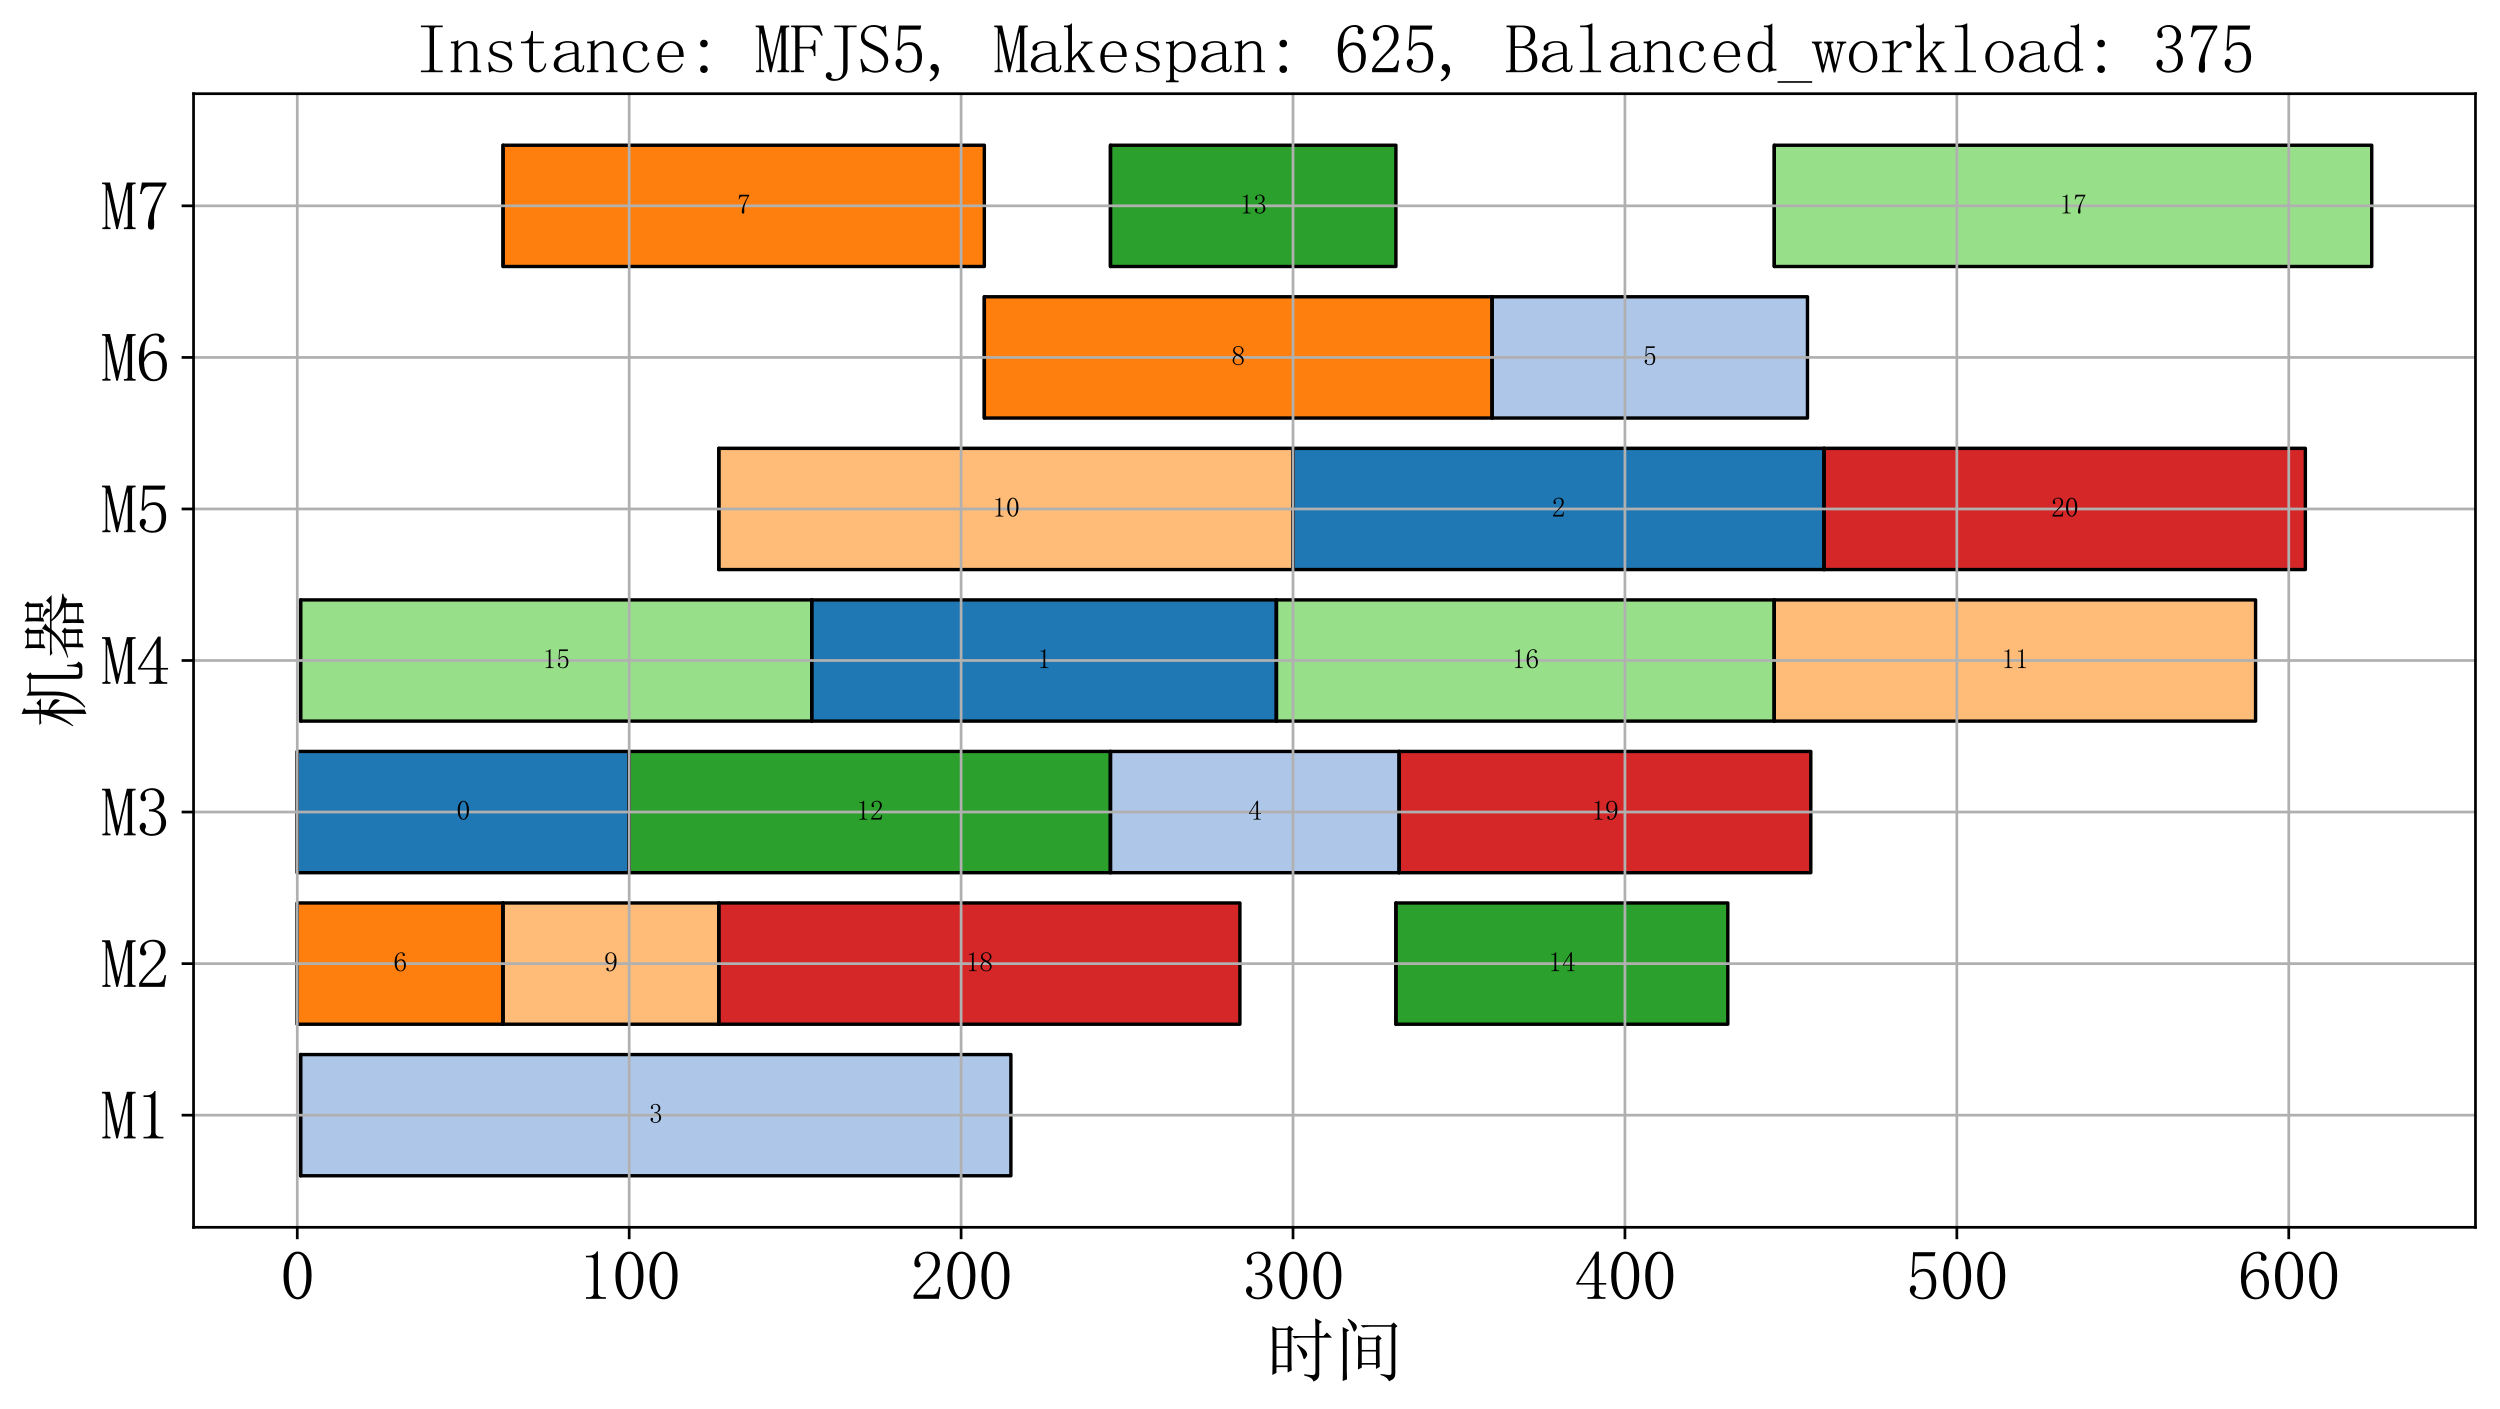 <?xml version="1.0" encoding="utf-8" standalone="no"?>
<!DOCTYPE svg PUBLIC "-//W3C//DTD SVG 1.1//EN"
  "http://www.w3.org/Graphics/SVG/1.1/DTD/svg11.dtd">
<svg xmlns:xlink="http://www.w3.org/1999/xlink" width="733.594pt" height="413.337pt" viewBox="0 0 733.594 413.337" xmlns="http://www.w3.org/2000/svg" version="1.1">
 <defs>
  <style type="text/css">*{stroke-linejoin: round; stroke-linecap: butt}</style>
 </defs>
 <g id="figure_1">
  <g id="patch_1">
   <path d="M 0 413.337 
L 733.594 413.337 
L 733.594 0 
L 0 0 
z
" style="fill: #ffffff"/>
  </g>
  <g id="axes_1">
   <g id="patch_2">
    <path d="M 56.794 360.137 
L 726.394 360.137 
L 726.394 27.497 
L 56.794 27.497 
z
" style="fill: #ffffff"/>
   </g>
   <g id="PolyCollection_1">
    <defs>
     <path id="m742199d0f1" d="M 88.204 -68.32 
L 88.204 -103.896 
L 296.632 -103.896 
L 296.632 -68.32 
z
" style="stroke: #000000"/>
    </defs>
    <g clip-path="url(#p24755f5cd0)">
     <use xlink:href="#m742199d0f1" x="0" y="413.337" style="fill: #aec7e8; stroke: #000000"/>
    </g>
   </g>
   <g id="PolyCollection_2">
    <path d="M 88.204 345.017 
L 88.204 309.44 
L 88.204 309.44 
L 88.204 345.017 
z
" clip-path="url(#p24755f5cd0)" style="fill: url(#h872866be68); stroke: #000000"/>
   </g>
   <g id="PolyCollection_3">
    <defs>
     <path id="m69c0c0d348" d="M 87.23 -112.791 
L 87.23 -148.367 
L 147.616 -148.367 
L 147.616 -112.791 
z
" style="stroke: #000000"/>
    </defs>
    <g clip-path="url(#p24755f5cd0)">
     <use xlink:href="#m69c0c0d348" x="0" y="413.337" style="fill: #ff7f0e; stroke: #000000"/>
    </g>
   </g>
   <g id="PolyCollection_4">
    <path d="M 87.23 300.546 
L 87.23 264.97 
L 87.23 264.97 
L 87.23 300.546 
z
" clip-path="url(#p24755f5cd0)" style="fill: url(#h872866be68); stroke: #000000"/>
   </g>
   <g id="PolyCollection_5">
    <defs>
     <path id="mc581dde473" d="M 147.616 -112.791 
L 147.616 -148.367 
L 210.923 -148.367 
L 210.923 -112.791 
z
" style="stroke: #000000"/>
    </defs>
    <g clip-path="url(#p24755f5cd0)">
     <use xlink:href="#mc581dde473" x="0" y="413.337" style="fill: #ffbb78; stroke: #000000"/>
    </g>
   </g>
   <g id="PolyCollection_6">
    <path d="M 147.616 300.546 
L 147.616 264.97 
L 147.616 264.97 
L 147.616 300.546 
z
" clip-path="url(#p24755f5cd0)" style="fill: url(#h872866be68); stroke: #000000"/>
   </g>
   <g id="PolyCollection_7">
    <defs>
     <path id="m1d69eb20e0" d="M 210.923 -112.791 
L 210.923 -148.367 
L 363.836 -148.367 
L 363.836 -112.791 
z
" style="stroke: #000000"/>
    </defs>
    <g clip-path="url(#p24755f5cd0)">
     <use xlink:href="#m1d69eb20e0" x="0" y="413.337" style="fill: #d62728; stroke: #000000"/>
    </g>
   </g>
   <g id="PolyCollection_8">
    <path d="M 210.923 300.546 
L 210.923 264.97 
L 210.923 264.97 
L 210.923 300.546 
z
" clip-path="url(#p24755f5cd0)" style="fill: url(#h872866be68); stroke: #000000"/>
   </g>
   <g id="PolyCollection_9">
    <defs>
     <path id="m7272052d1b" d="M 409.612 -112.791 
L 409.612 -148.367 
L 507.008 -148.367 
L 507.008 -112.791 
z
" style="stroke: #000000"/>
    </defs>
    <g clip-path="url(#p24755f5cd0)">
     <use xlink:href="#m7272052d1b" x="0" y="413.337" style="fill: #2ca02c; stroke: #000000"/>
    </g>
   </g>
   <g id="PolyCollection_10">
    <path d="M 409.612 300.546 
L 409.612 264.97 
L 409.612 264.97 
L 409.612 300.546 
z
" clip-path="url(#p24755f5cd0)" style="fill: url(#h872866be68); stroke: #000000"/>
   </g>
   <g id="PolyCollection_11">
    <defs>
     <path id="m2dbd681b82" d="M 87.23 -157.261 
L 87.23 -192.838 
L 184.626 -192.838 
L 184.626 -157.261 
z
" style="stroke: #000000"/>
    </defs>
    <g clip-path="url(#p24755f5cd0)">
     <use xlink:href="#m2dbd681b82" x="0" y="413.337" style="fill: #1f77b4; stroke: #000000"/>
    </g>
   </g>
   <g id="PolyCollection_12">
    <path d="M 87.23 256.076 
L 87.23 220.499 
L 87.23 220.499 
L 87.23 256.076 
z
" clip-path="url(#p24755f5cd0)" style="fill: url(#h872866be68); stroke: #000000"/>
   </g>
   <g id="PolyCollection_13">
    <defs>
     <path id="m543dd77243" d="M 184.626 -157.261 
L 184.626 -192.838 
L 325.851 -192.838 
L 325.851 -157.261 
z
" style="stroke: #000000"/>
    </defs>
    <g clip-path="url(#p24755f5cd0)">
     <use xlink:href="#m543dd77243" x="0" y="413.337" style="fill: #2ca02c; stroke: #000000"/>
    </g>
   </g>
   <g id="PolyCollection_14">
    <path d="M 184.626 256.076 
L 184.626 220.499 
L 184.626 220.499 
L 184.626 256.076 
z
" clip-path="url(#p24755f5cd0)" style="fill: url(#h872866be68); stroke: #000000"/>
   </g>
   <g id="PolyCollection_15">
    <defs>
     <path id="md76c761d77" d="M 325.851 -157.261 
L 325.851 -192.838 
L 410.586 -192.838 
L 410.586 -157.261 
z
" style="stroke: #000000"/>
    </defs>
    <g clip-path="url(#p24755f5cd0)">
     <use xlink:href="#md76c761d77" x="0" y="413.337" style="fill: #aec7e8; stroke: #000000"/>
    </g>
   </g>
   <g id="PolyCollection_16">
    <path d="M 325.851 256.076 
L 325.851 220.499 
L 325.851 220.499 
L 325.851 256.076 
z
" clip-path="url(#p24755f5cd0)" style="fill: url(#h872866be68); stroke: #000000"/>
   </g>
   <g id="PolyCollection_17">
    <defs>
     <path id="m597f492b52" d="M 410.586 -157.261 
L 410.586 -192.838 
L 531.358 -192.838 
L 531.358 -157.261 
z
" style="stroke: #000000"/>
    </defs>
    <g clip-path="url(#p24755f5cd0)">
     <use xlink:href="#m597f492b52" x="0" y="413.337" style="fill: #d62728; stroke: #000000"/>
    </g>
   </g>
   <g id="PolyCollection_18">
    <path d="M 410.586 256.076 
L 410.586 220.499 
L 410.586 220.499 
L 410.586 256.076 
z
" clip-path="url(#p24755f5cd0)" style="fill: url(#h872866be68); stroke: #000000"/>
   </g>
   <g id="PolyCollection_19">
    <defs>
     <path id="m23d3f35fe7" d="M 88.204 -201.732 
L 88.204 -237.308 
L 238.194 -237.308 
L 238.194 -201.732 
z
" style="stroke: #000000"/>
    </defs>
    <g clip-path="url(#p24755f5cd0)">
     <use xlink:href="#m23d3f35fe7" x="0" y="413.337" style="fill: #98df8a; stroke: #000000"/>
    </g>
   </g>
   <g id="PolyCollection_20">
    <path d="M 88.204 211.605 
L 88.204 176.029 
L 88.204 176.029 
L 88.204 211.605 
z
" clip-path="url(#p24755f5cd0)" style="fill: url(#h872866be68); stroke: #000000"/>
   </g>
   <g id="PolyCollection_21">
    <defs>
     <path id="m348def62f3" d="M 238.194 -201.732 
L 238.194 -237.308 
L 374.549 -237.308 
L 374.549 -201.732 
z
" style="stroke: #000000"/>
    </defs>
    <g clip-path="url(#p24755f5cd0)">
     <use xlink:href="#m348def62f3" x="0" y="413.337" style="fill: #1f77b4; stroke: #000000"/>
    </g>
   </g>
   <g id="PolyCollection_22">
    <path d="M 238.194 211.605 
L 238.194 176.029 
L 238.194 176.029 
L 238.194 211.605 
z
" clip-path="url(#p24755f5cd0)" style="fill: url(#h872866be68); stroke: #000000"/>
   </g>
   <g id="PolyCollection_23">
    <defs>
     <path id="m2b1de74deb" d="M 374.549 -201.732 
L 374.549 -237.308 
L 520.644 -237.308 
L 520.644 -201.732 
z
" style="stroke: #000000"/>
    </defs>
    <g clip-path="url(#p24755f5cd0)">
     <use xlink:href="#m2b1de74deb" x="0" y="413.337" style="fill: #98df8a; stroke: #000000"/>
    </g>
   </g>
   <g id="PolyCollection_24">
    <path d="M 374.549 211.605 
L 374.549 176.029 
L 374.549 176.029 
L 374.549 211.605 
z
" clip-path="url(#p24755f5cd0)" style="fill: url(#h872866be68); stroke: #000000"/>
   </g>
   <g id="PolyCollection_25">
    <defs>
     <path id="m2fae31e49d" d="M 520.644 -201.732 
L 520.644 -237.308 
L 661.869 -237.308 
L 661.869 -201.732 
z
" style="stroke: #000000"/>
    </defs>
    <g clip-path="url(#p24755f5cd0)">
     <use xlink:href="#m2fae31e49d" x="0" y="413.337" style="fill: #ffbb78; stroke: #000000"/>
    </g>
   </g>
   <g id="PolyCollection_26">
    <path d="M 520.644 211.605 
L 520.644 176.029 
L 520.644 176.029 
L 520.644 211.605 
z
" clip-path="url(#p24755f5cd0)" style="fill: url(#h872866be68); stroke: #000000"/>
   </g>
   <g id="PolyCollection_27">
    <defs>
     <path id="m8b10e5ad18" d="M 210.923 -246.202 
L 210.923 -281.779 
L 379.419 -281.779 
L 379.419 -246.202 
z
" style="stroke: #000000"/>
    </defs>
    <g clip-path="url(#p24755f5cd0)">
     <use xlink:href="#m8b10e5ad18" x="0" y="413.337" style="fill: #ffbb78; stroke: #000000"/>
    </g>
   </g>
   <g id="PolyCollection_28">
    <path d="M 210.923 167.135 
L 210.923 131.558 
L 210.923 131.558 
L 210.923 167.135 
z
" clip-path="url(#p24755f5cd0)" style="fill: url(#h872866be68); stroke: #000000"/>
   </g>
   <g id="PolyCollection_29">
    <defs>
     <path id="m57ca066928" d="M 379.419 -246.202 
L 379.419 -281.779 
L 535.253 -281.779 
L 535.253 -246.202 
z
" style="stroke: #000000"/>
    </defs>
    <g clip-path="url(#p24755f5cd0)">
     <use xlink:href="#m57ca066928" x="0" y="413.337" style="fill: #1f77b4; stroke: #000000"/>
    </g>
   </g>
   <g id="PolyCollection_30">
    <path d="M 379.419 167.135 
L 379.419 131.558 
L 379.419 131.558 
L 379.419 167.135 
z
" clip-path="url(#p24755f5cd0)" style="fill: url(#h872866be68); stroke: #000000"/>
   </g>
   <g id="PolyCollection_31">
    <defs>
     <path id="ma3f8494f1c" d="M 535.253 -246.202 
L 535.253 -281.779 
L 676.478 -281.779 
L 676.478 -246.202 
z
" style="stroke: #000000"/>
    </defs>
    <g clip-path="url(#p24755f5cd0)">
     <use xlink:href="#ma3f8494f1c" x="0" y="413.337" style="fill: #d62728; stroke: #000000"/>
    </g>
   </g>
   <g id="PolyCollection_32">
    <path d="M 535.253 167.135 
L 535.253 131.558 
L 535.253 131.558 
L 535.253 167.135 
z
" clip-path="url(#p24755f5cd0)" style="fill: url(#h872866be68); stroke: #000000"/>
   </g>
   <g id="PolyCollection_33">
    <defs>
     <path id="m021f5daf55" d="M 288.841 -290.673 
L 288.841 -326.249 
L 437.857 -326.249 
L 437.857 -290.673 
z
" style="stroke: #000000"/>
    </defs>
    <g clip-path="url(#p24755f5cd0)">
     <use xlink:href="#m021f5daf55" x="0" y="413.337" style="fill: #ff7f0e; stroke: #000000"/>
    </g>
   </g>
   <g id="PolyCollection_34">
    <path d="M 288.841 122.664 
L 288.841 87.087 
L 288.841 87.087 
L 288.841 122.664 
z
" clip-path="url(#p24755f5cd0)" style="fill: url(#h872866be68); stroke: #000000"/>
   </g>
   <g id="PolyCollection_35">
    <defs>
     <path id="m1698c91e49" d="M 437.857 -290.673 
L 437.857 -326.249 
L 530.384 -326.249 
L 530.384 -290.673 
z
" style="stroke: #000000"/>
    </defs>
    <g clip-path="url(#p24755f5cd0)">
     <use xlink:href="#m1698c91e49" x="0" y="413.337" style="fill: #aec7e8; stroke: #000000"/>
    </g>
   </g>
   <g id="PolyCollection_36">
    <path d="M 437.857 122.664 
L 437.857 87.087 
L 437.857 87.087 
L 437.857 122.664 
z
" clip-path="url(#p24755f5cd0)" style="fill: url(#h872866be68); stroke: #000000"/>
   </g>
   <g id="PolyCollection_37">
    <defs>
     <path id="m94942e243b" d="M 147.616 -335.144 
L 147.616 -370.72 
L 288.841 -370.72 
L 288.841 -335.144 
z
" style="stroke: #000000"/>
    </defs>
    <g clip-path="url(#p24755f5cd0)">
     <use xlink:href="#m94942e243b" x="0" y="413.337" style="fill: #ff7f0e; stroke: #000000"/>
    </g>
   </g>
   <g id="PolyCollection_38">
    <path d="M 147.616 78.193 
L 147.616 42.617 
L 147.616 42.617 
L 147.616 78.193 
z
" clip-path="url(#p24755f5cd0)" style="fill: url(#h872866be68); stroke: #000000"/>
   </g>
   <g id="PolyCollection_39">
    <defs>
     <path id="m658fc8993a" d="M 325.851 -335.144 
L 325.851 -370.72 
L 409.612 -370.72 
L 409.612 -335.144 
z
" style="stroke: #000000"/>
    </defs>
    <g clip-path="url(#p24755f5cd0)">
     <use xlink:href="#m658fc8993a" x="0" y="413.337" style="fill: #2ca02c; stroke: #000000"/>
    </g>
   </g>
   <g id="PolyCollection_40">
    <path d="M 325.851 78.193 
L 325.851 42.617 
L 325.851 42.617 
L 325.851 78.193 
z
" clip-path="url(#p24755f5cd0)" style="fill: url(#h872866be68); stroke: #000000"/>
   </g>
   <g id="PolyCollection_41">
    <defs>
     <path id="md0c6895695" d="M 520.644 -335.144 
L 520.644 -370.72 
L 695.957 -370.72 
L 695.957 -335.144 
z
" style="stroke: #000000"/>
    </defs>
    <g clip-path="url(#p24755f5cd0)">
     <use xlink:href="#md0c6895695" x="0" y="413.337" style="fill: #98df8a; stroke: #000000"/>
    </g>
   </g>
   <g id="PolyCollection_42">
    <path d="M 520.644 78.193 
L 520.644 42.617 
L 520.644 42.617 
L 520.644 78.193 
z
" clip-path="url(#p24755f5cd0)" style="fill: url(#h872866be68); stroke: #000000"/>
   </g>
   <g id="matplotlib.axis_1">
    <g id="xtick_1">
     <g id="line2d_1">
      <path d="M 87.23 360.137 
L 87.23 27.497 
" clip-path="url(#p24755f5cd0)" style="fill: none; stroke: #b0b0b0; stroke-width: 0.8; stroke-linecap: square"/>
     </g>
     <g id="line2d_2">
      <defs>
       <path id="m9001871ad8" d="M 0 0 
L 0 3.5 
" style="stroke: #000000; stroke-width: 0.8"/>
      </defs>
      <g>
       <use xlink:href="#m9001871ad8" x="87.23" y="360.137" style="stroke: #000000; stroke-width: 0.8"/>
      </g>
     </g>
     <g id="text_1">
      <!-- 0 -->
      <g transform="translate(82.23 381.434) scale(0.2 -0.2)">
       <defs>
        <path id="SimSun-30" d="M 1600 4225 
Q 1250 4225 1012 3687 
Q 775 3150 775 2250 
Q 775 1300 1012 775 
Q 1250 250 1600 250 
Q 1975 250 2187 775 
Q 2400 1300 2400 2250 
Q 2400 3150 2200 3687 
Q 2000 4225 1600 4225 
z
M 1600 50 
Q 1050 50 675 625 
Q 300 1200 300 2250 
Q 300 3225 662 3825 
Q 1025 4425 1600 4425 
Q 2150 4425 2512 3850 
Q 2875 3275 2875 2250 
Q 2875 1225 2512 637 
Q 2150 50 1600 50 
z
" transform="scale(0.016)"/>
       </defs>
       <use xlink:href="#SimSun-30"/>
      </g>
     </g>
    </g>
    <g id="xtick_2">
     <g id="line2d_3">
      <path d="M 184.626 360.137 
L 184.626 27.497 
" clip-path="url(#p24755f5cd0)" style="fill: none; stroke: #b0b0b0; stroke-width: 0.8; stroke-linecap: square"/>
     </g>
     <g id="line2d_4">
      <g>
       <use xlink:href="#m9001871ad8" x="184.626" y="360.137" style="stroke: #000000; stroke-width: 0.8"/>
      </g>
     </g>
     <g id="text_2">
      <!-- 100 -->
      <g transform="translate(169.626 381.434) scale(0.2 -0.2)">
       <defs>
        <path id="SimSun-31" d="M 1825 4450 
L 1825 650 
Q 1825 450 1950 350 
Q 2075 250 2300 250 
L 2550 250 
L 2550 100 
L 725 100 
L 725 250 
L 950 250 
Q 1200 250 1312 350 
Q 1425 450 1425 650 
L 1425 3675 
Q 1425 3775 1362 3837 
Q 1300 3900 1175 3900 
L 725 3900 
L 725 4050 
L 950 4050 
Q 1250 4050 1437 4150 
Q 1625 4250 1725 4450 
L 1825 4450 
z
" transform="scale(0.016)"/>
       </defs>
       <use xlink:href="#SimSun-31"/>
       <use xlink:href="#SimSun-30" x="50"/>
       <use xlink:href="#SimSun-30" x="100"/>
      </g>
     </g>
    </g>
    <g id="xtick_3">
     <g id="line2d_5">
      <path d="M 282.023 360.137 
L 282.023 27.497 
" clip-path="url(#p24755f5cd0)" style="fill: none; stroke: #b0b0b0; stroke-width: 0.8; stroke-linecap: square"/>
     </g>
     <g id="line2d_6">
      <g>
       <use xlink:href="#m9001871ad8" x="282.023" y="360.137" style="stroke: #000000; stroke-width: 0.8"/>
      </g>
     </g>
     <g id="text_3">
      <!-- 200 -->
      <g transform="translate(267.023 381.434) scale(0.2 -0.2)">
       <defs>
        <path id="SimSun-32" d="M 2325 3325 
Q 2325 3775 2125 4012 
Q 1925 4250 1525 4250 
Q 1225 4250 1012 4087 
Q 800 3925 800 3675 
Q 800 3525 900 3425 
Q 975 3325 975 3225 
Q 975 3100 912 3037 
Q 850 2975 725 2975 
Q 575 2975 487 3062 
Q 400 3150 400 3350 
Q 400 3875 775 4150 
Q 1150 4425 1575 4425 
Q 2175 4425 2462 4125 
Q 2750 3825 2750 3375 
Q 2750 3075 2612 2775 
Q 2475 2475 2175 2200 
Q 1450 1500 1062 1062 
Q 675 625 600 475 
L 2075 475 
Q 2300 475 2450 650 
Q 2600 825 2650 1175 
L 2800 1175 
L 2650 100 
L 325 100 
L 325 425 
Q 450 650 737 1000 
Q 1025 1350 1500 1825 
Q 1925 2250 2125 2625 
Q 2325 3000 2325 3325 
z
" transform="scale(0.016)"/>
       </defs>
       <use xlink:href="#SimSun-32"/>
       <use xlink:href="#SimSun-30" x="50"/>
       <use xlink:href="#SimSun-30" x="100"/>
      </g>
     </g>
    </g>
    <g id="xtick_4">
     <g id="line2d_7">
      <path d="M 379.419 360.137 
L 379.419 27.497 
" clip-path="url(#p24755f5cd0)" style="fill: none; stroke: #b0b0b0; stroke-width: 0.8; stroke-linecap: square"/>
     </g>
     <g id="line2d_8">
      <g>
       <use xlink:href="#m9001871ad8" x="379.419" y="360.137" style="stroke: #000000; stroke-width: 0.8"/>
      </g>
     </g>
     <g id="text_4">
      <!-- 300 -->
      <g transform="translate(364.419 381.434) scale(0.2 -0.2)">
       <defs>
        <path id="SimSun-33" d="M 2800 1250 
Q 2800 775 2450 412 
Q 2100 50 1475 50 
Q 1025 50 700 300 
Q 375 550 375 875 
Q 375 1025 475 1137 
Q 575 1250 675 1250 
Q 825 1250 887 1137 
Q 950 1025 950 950 
Q 950 825 900 750 
Q 850 650 850 575 
Q 850 425 1037 325 
Q 1225 225 1450 225 
Q 1900 225 2125 487 
Q 2350 750 2350 1300 
Q 2350 1750 2112 2025 
Q 1875 2300 1225 2300 
L 1225 2475 
Q 1725 2475 1962 2712 
Q 2200 2950 2200 3375 
Q 2200 3725 2012 3987 
Q 1825 4250 1425 4250 
Q 1250 4250 1050 4162 
Q 850 4075 850 3875 
Q 850 3675 900 3625 
Q 950 3575 950 3500 
Q 950 3375 900 3300 
Q 850 3225 725 3225 
Q 625 3225 537 3300 
Q 450 3375 450 3575 
Q 450 3950 775 4187 
Q 1100 4425 1525 4425 
Q 2025 4425 2325 4112 
Q 2625 3800 2625 3450 
Q 2625 3075 2437 2812 
Q 2250 2550 1850 2425 
Q 2400 2225 2600 1900 
Q 2800 1575 2800 1250 
z
" transform="scale(0.016)"/>
       </defs>
       <use xlink:href="#SimSun-33"/>
       <use xlink:href="#SimSun-30" x="50"/>
       <use xlink:href="#SimSun-30" x="100"/>
      </g>
     </g>
    </g>
    <g id="xtick_5">
     <g id="line2d_9">
      <path d="M 476.816 360.137 
L 476.816 27.497 
" clip-path="url(#p24755f5cd0)" style="fill: none; stroke: #b0b0b0; stroke-width: 0.8; stroke-linecap: square"/>
     </g>
     <g id="line2d_10">
      <g>
       <use xlink:href="#m9001871ad8" x="476.816" y="360.137" style="stroke: #000000; stroke-width: 0.8"/>
      </g>
     </g>
     <g id="text_5">
      <!-- 400 -->
      <g transform="translate(461.816 381.434) scale(0.2 -0.2)">
       <defs>
        <path id="SimSun-34" d="M 2300 575 
Q 2300 400 2400 325 
Q 2500 250 2675 250 
L 2900 250 
L 2900 100 
L 1250 100 
L 1250 250 
L 1525 250 
Q 1725 250 1812 325 
Q 1900 400 1900 575 
L 1900 1400 
L 225 1400 
L 225 1525 
L 2050 4425 
L 2300 4425 
L 2300 1550 
L 2975 1550 
L 2975 1400 
L 2300 1400 
L 2300 575 
z
M 1875 3800 
L 450 1550 
L 1900 1550 
L 1900 3800 
L 1875 3800 
z
" transform="scale(0.016)"/>
       </defs>
       <use xlink:href="#SimSun-34"/>
       <use xlink:href="#SimSun-30" x="50"/>
       <use xlink:href="#SimSun-30" x="100"/>
      </g>
     </g>
    </g>
    <g id="xtick_6">
     <g id="line2d_11">
      <path d="M 574.212 360.137 
L 574.212 27.497 
" clip-path="url(#p24755f5cd0)" style="fill: none; stroke: #b0b0b0; stroke-width: 0.8; stroke-linecap: square"/>
     </g>
     <g id="line2d_12">
      <g>
       <use xlink:href="#m9001871ad8" x="574.212" y="360.137" style="stroke: #000000; stroke-width: 0.8"/>
      </g>
     </g>
     <g id="text_6">
      <!-- 500 -->
      <g transform="translate(559.212 381.434) scale(0.2 -0.2)">
       <defs>
        <path id="SimSun-35" d="M 1725 2850 
Q 2200 2850 2500 2487 
Q 2800 2125 2800 1525 
Q 2800 850 2487 450 
Q 2175 50 1525 50 
Q 1075 50 725 312 
Q 375 575 375 950 
Q 375 1100 462 1212 
Q 550 1325 700 1325 
Q 850 1325 900 1225 
Q 950 1125 950 1050 
Q 950 900 875 825 
Q 800 725 800 625 
Q 800 425 1037 325 
Q 1275 225 1550 225 
Q 1950 225 2162 550 
Q 2375 875 2375 1475 
Q 2375 1975 2187 2287 
Q 2000 2600 1625 2600 
Q 1350 2600 1150 2500 
Q 950 2400 775 2075 
L 550 2100 
L 675 4375 
L 2725 4375 
L 2650 4000 
L 850 4000 
L 750 2350 
Q 1000 2700 1237 2775 
Q 1475 2850 1725 2850 
z
" transform="scale(0.016)"/>
       </defs>
       <use xlink:href="#SimSun-35"/>
       <use xlink:href="#SimSun-30" x="50"/>
       <use xlink:href="#SimSun-30" x="100"/>
      </g>
     </g>
    </g>
    <g id="xtick_7">
     <g id="line2d_13">
      <path d="M 671.608 360.137 
L 671.608 27.497 
" clip-path="url(#p24755f5cd0)" style="fill: none; stroke: #b0b0b0; stroke-width: 0.8; stroke-linecap: square"/>
     </g>
     <g id="line2d_14">
      <g>
       <use xlink:href="#m9001871ad8" x="671.608" y="360.137" style="stroke: #000000; stroke-width: 0.8"/>
      </g>
     </g>
     <g id="text_7">
      <!-- 600 -->
      <g transform="translate(656.608 381.434) scale(0.2 -0.2)">
       <defs>
        <path id="SimSun-36" d="M 775 1800 
Q 775 1050 1037 637 
Q 1300 225 1675 225 
Q 2050 225 2250 500 
Q 2450 775 2450 1525 
Q 2450 2025 2237 2300 
Q 2025 2575 1725 2575 
Q 1450 2575 1212 2412 
Q 975 2250 775 1800 
z
M 1750 2825 
Q 2350 2825 2612 2425 
Q 2875 2025 2875 1525 
Q 2875 775 2512 412 
Q 2150 50 1675 50 
Q 1000 50 650 562 
Q 300 1075 300 2050 
Q 300 3200 725 3812 
Q 1150 4425 1875 4425 
Q 2225 4425 2437 4225 
Q 2650 4025 2650 3875 
Q 2650 3725 2587 3650 
Q 2525 3575 2375 3575 
Q 2250 3575 2187 3637 
Q 2125 3700 2125 3825 
Q 2125 3875 2150 3925 
Q 2150 3975 2150 4025 
Q 2150 4125 2075 4187 
Q 2000 4250 1800 4250 
Q 1375 4250 1075 3862 
Q 775 3475 775 2175 
Q 925 2500 1187 2662 
Q 1450 2825 1750 2825 
z
" transform="scale(0.016)"/>
       </defs>
       <use xlink:href="#SimSun-36"/>
       <use xlink:href="#SimSun-30" x="50"/>
       <use xlink:href="#SimSun-30" x="100"/>
      </g>
     </g>
    </g>
    <g id="text_8">
     <!-- 时间 -->
     <g transform="translate(371.594 403.559) scale(0.2 -0.2)">
      <defs>
       <path id="SimSun-65f6" d="M 4500 3600 
Q 4500 4575 4475 5225 
L 5100 4900 
L 4850 4725 
L 4850 3600 
L 5225 3600 
L 5550 3925 
L 6025 3450 
L 4850 3450 
L 4850 100 
Q 4850 -375 4300 -575 
Q 4275 -200 3475 -25 
L 3475 100 
Q 4150 0 4325 25 
Q 4500 50 4500 325 
L 4500 3450 
L 3200 3450 
Q 2875 3450 2600 3375 
L 2375 3600 
L 4500 3600 
z
M 2875 2825 
Q 3525 2375 3637 2200 
Q 3750 2025 3750 1925 
Q 3750 1800 3637 1637 
Q 3525 1475 3475 1475 
Q 3400 1475 3325 1775 
Q 3200 2225 2800 2750 
L 2875 2825 
z
M 925 4150 
L 925 2650 
L 1950 2650 
L 1950 4150 
L 925 4150 
z
M 925 2500 
L 925 900 
L 1950 900 
L 1950 2500 
L 925 2500 
z
M 2300 2000 
Q 2300 800 2325 450 
L 1950 250 
L 1950 750 
L 925 750 
L 925 225 
L 550 25 
Q 575 825 575 2425 
Q 575 4025 550 4500 
L 950 4300 
L 1900 4300 
L 2100 4550 
L 2500 4225 
L 2300 4050 
L 2300 2000 
z
" transform="scale(0.016)"/>
       <path id="SimSun-95f4" d="M 2150 525 
Q 2175 1325 2175 2112 
Q 2175 2900 2150 3675 
L 2525 3450 
L 3750 3450 
L 4000 3700 
L 4325 3375 
L 4125 3200 
Q 4125 1550 4150 775 
L 3800 575 
L 3800 975 
L 2500 975 
L 2500 700 
L 2150 525 
z
M 2500 3300 
L 2500 2325 
L 3800 2325 
L 3800 3300 
L 2500 3300 
z
M 2500 2175 
L 2500 1125 
L 3800 1125 
L 3800 2175 
L 2500 2175 
z
M 1275 5200 
Q 1850 4825 1950 4675 
Q 2050 4525 2050 4425 
Q 2050 4275 1950 4137 
Q 1850 4000 1825 4000 
Q 1750 4000 1675 4275 
Q 1550 4650 1200 5125 
L 1275 5200 
z
M 1125 425 
Q 1125 25 1150 -375 
L 750 -525 
Q 775 -150 775 1950 
Q 775 4050 750 4425 
L 1350 4125 
L 1125 3975 
L 1125 425 
z
M 4225 125 
Q 5025 0 5125 37 
Q 5225 75 5225 250 
L 5225 4450 
L 3225 4450 
Q 2900 4450 2625 4375 
L 2400 4600 
L 5175 4600 
L 5425 4850 
L 5775 4500 
L 5575 4350 
L 5575 225 
Q 5575 -100 5462 -250 
Q 5350 -400 5000 -550 
Q 4800 -125 4225 25 
L 4225 125 
z
" transform="scale(0.016)"/>
      </defs>
      <use xlink:href="#SimSun-65f6"/>
      <use xlink:href="#SimSun-95f4" x="100"/>
     </g>
    </g>
   </g>
   <g id="matplotlib.axis_2">
    <g id="ytick_1">
     <g id="line2d_15">
      <path d="M 56.794 327.229 
L 726.394 327.229 
" clip-path="url(#p24755f5cd0)" style="fill: none; stroke: #b0b0b0; stroke-width: 0.8; stroke-linecap: square"/>
     </g>
     <g id="line2d_16">
      <defs>
       <path id="m997155fa52" d="M 0 0 
L -3.5 0 
" style="stroke: #000000; stroke-width: 0.8"/>
      </defs>
      <g>
       <use xlink:href="#m997155fa52" x="56.794" y="327.229" style="stroke: #000000; stroke-width: 0.8"/>
      </g>
     </g>
     <g id="text_9">
      <!-- M1 -->
      <g transform="translate(29.794 334.377) scale(0.2 -0.2)">
       <defs>
        <path id="SimSun-4d" d="M 2800 450 
Q 2800 350 2862 300 
Q 2925 250 3025 250 
L 3125 250 
L 3125 100 
L 2050 100 
L 2050 250 
L 2175 250 
Q 2300 250 2350 300 
Q 2400 350 2400 450 
L 2400 3725 
L 2350 3725 
L 1500 100 
L 1350 100 
L 575 3650 
L 525 3650 
L 525 450 
Q 525 350 587 300 
Q 650 250 750 250 
L 825 250 
L 825 100 
L 75 100 
L 75 250 
L 150 250 
Q 275 250 325 300 
Q 375 350 375 450 
L 375 4025 
Q 375 4125 325 4175 
Q 275 4225 150 4225 
L 50 4225 
L 50 4375 
L 775 4375 
L 1500 1025 
L 1550 1025 
L 2325 4375 
L 3125 4375 
L 3125 4225 
L 3025 4225 
Q 2925 4225 2862 4175 
Q 2800 4125 2800 4025 
L 2800 450 
z
" transform="scale(0.016)"/>
       </defs>
       <use xlink:href="#SimSun-4d"/>
       <use xlink:href="#SimSun-31" x="50"/>
      </g>
     </g>
    </g>
    <g id="ytick_2">
     <g id="line2d_17">
      <path d="M 56.794 282.758 
L 726.394 282.758 
" clip-path="url(#p24755f5cd0)" style="fill: none; stroke: #b0b0b0; stroke-width: 0.8; stroke-linecap: square"/>
     </g>
     <g id="line2d_18">
      <g>
       <use xlink:href="#m997155fa52" x="56.794" y="282.758" style="stroke: #000000; stroke-width: 0.8"/>
      </g>
     </g>
     <g id="text_10">
      <!-- M2 -->
      <g transform="translate(29.794 289.906) scale(0.2 -0.2)">
       <use xlink:href="#SimSun-4d"/>
       <use xlink:href="#SimSun-32" x="50"/>
      </g>
     </g>
    </g>
    <g id="ytick_3">
     <g id="line2d_19">
      <path d="M 56.794 238.287 
L 726.394 238.287 
" clip-path="url(#p24755f5cd0)" style="fill: none; stroke: #b0b0b0; stroke-width: 0.8; stroke-linecap: square"/>
     </g>
     <g id="line2d_20">
      <g>
       <use xlink:href="#m997155fa52" x="56.794" y="238.287" style="stroke: #000000; stroke-width: 0.8"/>
      </g>
     </g>
     <g id="text_11">
      <!-- M3 -->
      <g transform="translate(29.794 245.436) scale(0.2 -0.2)">
       <use xlink:href="#SimSun-4d"/>
       <use xlink:href="#SimSun-33" x="50"/>
      </g>
     </g>
    </g>
    <g id="ytick_4">
     <g id="line2d_21">
      <path d="M 56.794 193.817 
L 726.394 193.817 
" clip-path="url(#p24755f5cd0)" style="fill: none; stroke: #b0b0b0; stroke-width: 0.8; stroke-linecap: square"/>
     </g>
     <g id="line2d_22">
      <g>
       <use xlink:href="#m997155fa52" x="56.794" y="193.817" style="stroke: #000000; stroke-width: 0.8"/>
      </g>
     </g>
     <g id="text_12">
      <!-- M4 -->
      <g transform="translate(29.794 200.965) scale(0.2 -0.2)">
       <use xlink:href="#SimSun-4d"/>
       <use xlink:href="#SimSun-34" x="50"/>
      </g>
     </g>
    </g>
    <g id="ytick_5">
     <g id="line2d_23">
      <path d="M 56.794 149.346 
L 726.394 149.346 
" clip-path="url(#p24755f5cd0)" style="fill: none; stroke: #b0b0b0; stroke-width: 0.8; stroke-linecap: square"/>
     </g>
     <g id="line2d_24">
      <g>
       <use xlink:href="#m997155fa52" x="56.794" y="149.346" style="stroke: #000000; stroke-width: 0.8"/>
      </g>
     </g>
     <g id="text_13">
      <!-- M5 -->
      <g transform="translate(29.794 156.495) scale(0.2 -0.2)">
       <use xlink:href="#SimSun-4d"/>
       <use xlink:href="#SimSun-35" x="50"/>
      </g>
     </g>
    </g>
    <g id="ytick_6">
     <g id="line2d_25">
      <path d="M 56.794 104.876 
L 726.394 104.876 
" clip-path="url(#p24755f5cd0)" style="fill: none; stroke: #b0b0b0; stroke-width: 0.8; stroke-linecap: square"/>
     </g>
     <g id="line2d_26">
      <g>
       <use xlink:href="#m997155fa52" x="56.794" y="104.876" style="stroke: #000000; stroke-width: 0.8"/>
      </g>
     </g>
     <g id="text_14">
      <!-- M6 -->
      <g transform="translate(29.794 112.024) scale(0.2 -0.2)">
       <use xlink:href="#SimSun-4d"/>
       <use xlink:href="#SimSun-36" x="50"/>
      </g>
     </g>
    </g>
    <g id="ytick_7">
     <g id="line2d_27">
      <path d="M 56.794 60.405 
L 726.394 60.405 
" clip-path="url(#p24755f5cd0)" style="fill: none; stroke: #b0b0b0; stroke-width: 0.8; stroke-linecap: square"/>
     </g>
     <g id="line2d_28">
      <g>
       <use xlink:href="#m997155fa52" x="56.794" y="60.405" style="stroke: #000000; stroke-width: 0.8"/>
      </g>
     </g>
     <g id="text_15">
      <!-- M7 -->
      <g transform="translate(29.794 67.554) scale(0.2 -0.2)">
       <defs>
        <path id="SimSun-37" d="M 2825 4200 
Q 2300 3350 1987 2537 
Q 1675 1725 1675 1125 
Q 1675 1025 1700 850 
Q 1700 650 1700 400 
Q 1700 200 1637 125 
Q 1575 50 1425 50 
Q 1300 50 1212 137 
Q 1125 225 1125 450 
Q 1125 925 1337 1625 
Q 1550 2325 2475 4000 
L 1225 4000 
Q 950 4000 787 3825 
Q 625 3650 550 3300 
L 400 3325 
L 575 4375 
L 2825 4375 
L 2825 4200 
z
" transform="scale(0.016)"/>
       </defs>
       <use xlink:href="#SimSun-4d"/>
       <use xlink:href="#SimSun-37" x="50"/>
      </g>
     </g>
    </g>
    <g id="text_16">
     <!-- 机器 -->
     <g transform="translate(23.216 213.817) rotate(-90) scale(0.2 -0.2)">
      <defs>
       <path id="SimSun-673a" d="M 3400 4425 
L 3400 2250 
Q 3400 400 2000 -575 
L 1925 -500 
Q 3050 525 3050 2250 
L 3050 3450 
Q 3050 4125 3025 4825 
L 3400 4575 
L 4550 4575 
L 4775 4825 
L 5175 4475 
L 4925 4325 
L 4925 250 
Q 4925 0 5175 0 
L 5475 0 
Q 5600 0 5650 200 
Q 5700 400 5725 1100 
L 5850 1100 
Q 5850 550 5900 362 
Q 5950 175 6150 75 
Q 6000 -225 5837 -262 
Q 5675 -300 5525 -300 
L 5000 -300 
Q 4575 -300 4575 100 
L 4575 4425 
L 3400 4425 
z
M 1725 2700 
Q 1725 50 1750 -500 
L 1350 -675 
Q 1375 425 1375 2375 
Q 1000 1325 275 525 
L 225 600 
Q 975 1775 1350 3500 
L 750 3500 
L 525 3450 
L 325 3650 
L 1375 3650 
Q 1375 4525 1350 5275 
L 1900 5050 
L 1725 4875 
L 1725 3650 
L 2075 3650 
L 2350 3925 
L 2775 3500 
L 1725 3500 
L 1725 2825 
Q 2325 2600 2512 2475 
Q 2700 2350 2700 2150 
Q 2700 2025 2662 1900 
Q 2625 1775 2600 1775 
Q 2525 1775 2375 2025 
Q 2150 2375 1725 2700 
z
" transform="scale(0.016)"/>
       <path id="SimSun-5668" d="M 1475 4625 
L 1475 3650 
L 2475 3650 
L 2475 4625 
L 1475 4625 
z
M 1125 3075 
Q 1150 3575 1150 4062 
Q 1150 4550 1125 5000 
L 1475 4775 
L 2450 4775 
L 2625 5000 
L 3025 4675 
L 2800 4525 
Q 2800 3625 2825 3350 
L 2475 3200 
L 2475 3500 
L 1475 3500 
L 1475 3250 
L 1125 3075 
z
M 5250 1200 
Q 5250 150 5275 -225 
L 4900 -375 
L 4900 25 
L 3775 25 
L 3775 -350 
L 3425 -475 
Q 3450 50 3450 562 
Q 3450 1075 3425 1550 
L 3775 1375 
L 4825 1375 
L 4875 1425 
Q 4025 1900 3600 2525 
L 2850 2525 
Q 2200 1750 1425 1375 
L 2475 1375 
L 2650 1600 
L 3025 1300 
L 2850 1150 
Q 2850 100 2875 -225 
L 2525 -350 
L 2525 25 
L 1550 25 
L 1550 -300 
L 1200 -425 
Q 1225 0 1225 475 
Q 1225 950 1225 1275 
Q 725 1100 275 1000 
L 250 1075 
Q 950 1325 1475 1662 
Q 2000 2000 2450 2525 
L 1250 2525 
Q 925 2525 650 2450 
L 425 2675 
L 2525 2675 
Q 2750 3025 2925 3400 
L 3400 3075 
Q 3150 2975 2925 2675 
L 4500 2675 
Q 4375 3025 4000 3275 
L 4050 3350 
Q 4525 3225 4650 3125 
Q 4775 3025 4775 2950 
Q 4775 2825 4650 2675 
L 5150 2675 
L 5500 3025 
L 6000 2525 
L 3750 2525 
Q 4175 2125 4737 1850 
Q 5300 1575 6125 1550 
L 6125 1450 
Q 5725 1400 5650 1100 
L 5275 1225 
L 5250 1200 
z
M 1550 1225 
L 1550 175 
L 2525 175 
L 2525 1225 
L 1550 1225 
z
M 3775 1225 
L 3775 175 
L 4900 175 
L 4900 1225 
L 3775 1225 
z
M 3925 4625 
L 3925 3650 
L 4900 3650 
L 4900 4625 
L 3925 4625 
z
M 3575 3200 
Q 3600 3650 3600 4112 
Q 3600 4575 3575 5000 
L 3925 4775 
L 4875 4775 
L 5050 5000 
L 5425 4700 
L 5225 4525 
Q 5225 3700 5250 3375 
L 4900 3250 
L 4900 3500 
L 3925 3500 
L 3925 3325 
L 3575 3200 
z
" transform="scale(0.016)"/>
      </defs>
      <use xlink:href="#SimSun-673a"/>
      <use xlink:href="#SimSun-5668" x="100"/>
     </g>
    </g>
   </g>
   <g id="patch_3">
    <path d="M 56.794 360.137 
L 56.794 27.497 
" style="fill: none; stroke: #000000; stroke-width: 0.8; stroke-linejoin: miter; stroke-linecap: square"/>
   </g>
   <g id="patch_4">
    <path d="M 726.394 360.137 
L 726.394 27.497 
" style="fill: none; stroke: #000000; stroke-width: 0.8; stroke-linejoin: miter; stroke-linecap: square"/>
   </g>
   <g id="patch_5">
    <path d="M 56.794 360.137 
L 726.394 360.137 
" style="fill: none; stroke: #000000; stroke-width: 0.8; stroke-linejoin: miter; stroke-linecap: square"/>
   </g>
   <g id="patch_6">
    <path d="M 56.794 27.497 
L 726.394 27.497 
" style="fill: none; stroke: #000000; stroke-width: 0.8; stroke-linejoin: miter; stroke-linecap: square"/>
   </g>
   <g id="text_17">
    <!-- 3 -->
    <g transform="translate(190.418 329.572) scale(0.08 -0.08)">
     <use xlink:href="#SimSun-33"/>
    </g>
   </g>
   <g id="text_18">
    <!-- 6 -->
    <g transform="translate(115.423 285.102) scale(0.08 -0.08)">
     <use xlink:href="#SimSun-36"/>
    </g>
   </g>
   <g id="text_19">
    <!-- 9 -->
    <g transform="translate(177.27 285.102) scale(0.08 -0.08)">
     <defs>
      <path id="SimSun-39" d="M 700 3050 
Q 700 2500 912 2212 
Q 1125 1925 1450 1925 
Q 1825 1925 2100 2275 
Q 2375 2625 2375 2925 
Q 2375 3525 2175 3887 
Q 1975 4250 1525 4250 
Q 1100 4250 900 3912 
Q 700 3575 700 3050 
z
M 1375 1700 
Q 875 1700 575 2012 
Q 275 2325 275 3025 
Q 275 3625 600 4025 
Q 925 4425 1525 4425 
Q 2150 4425 2500 3925 
Q 2850 3425 2850 2475 
Q 2850 1425 2437 737 
Q 2025 50 1300 50 
Q 975 50 737 200 
Q 500 350 500 600 
Q 500 700 562 800 
Q 625 900 775 900 
Q 925 900 975 787 
Q 1025 675 1025 525 
Q 1025 425 1050 362 
Q 1075 300 1100 275 
Q 1125 250 1187 237 
Q 1250 225 1325 225 
Q 1775 225 2050 725 
Q 2325 1225 2375 2400 
Q 2250 2100 2000 1900 
Q 1750 1700 1375 1700 
z
" transform="scale(0.016)"/>
     </defs>
     <use xlink:href="#SimSun-39"/>
    </g>
   </g>
   <g id="text_20">
    <!-- 18 -->
    <g transform="translate(283.38 285.102) scale(0.08 -0.08)">
     <defs>
      <path id="SimSun-38" d="M 625 1125 
Q 625 725 887 475 
Q 1150 225 1550 225 
Q 2025 225 2237 475 
Q 2450 725 2450 1100 
Q 2450 1425 2150 1725 
Q 1850 2025 1250 2275 
Q 950 2075 787 1775 
Q 625 1475 625 1125 
z
M 2825 1175 
Q 2825 700 2475 375 
Q 2125 50 1550 50 
Q 1025 50 650 375 
Q 275 700 275 1125 
Q 275 1550 487 1850 
Q 700 2150 1100 2375 
Q 750 2550 562 2812 
Q 375 3075 375 3400 
Q 375 3825 700 4125 
Q 1025 4425 1600 4425 
Q 2125 4425 2450 4125 
Q 2775 3825 2775 3400 
Q 2775 3100 2587 2837 
Q 2400 2575 2000 2375 
Q 2425 2125 2625 1825 
Q 2825 1525 2825 1175 
z
M 2425 3375 
Q 2425 3725 2225 3987 
Q 2025 4250 1600 4250 
Q 1125 4250 925 4000 
Q 725 3750 725 3475 
Q 725 3200 1012 2937 
Q 1300 2675 1825 2475 
Q 2125 2625 2275 2850 
Q 2425 3075 2425 3375 
z
" transform="scale(0.016)"/>
     </defs>
     <use xlink:href="#SimSun-31"/>
     <use xlink:href="#SimSun-38" x="50"/>
    </g>
   </g>
   <g id="text_21">
    <!-- 14 -->
    <g transform="translate(454.31 285.102) scale(0.08 -0.08)">
     <use xlink:href="#SimSun-31"/>
     <use xlink:href="#SimSun-34" x="50"/>
    </g>
   </g>
   <g id="text_22">
    <!-- 0 -->
    <g transform="translate(133.928 240.631) scale(0.08 -0.08)">
     <use xlink:href="#SimSun-30"/>
    </g>
   </g>
   <g id="text_23">
    <!-- 12 -->
    <g transform="translate(251.239 240.631) scale(0.08 -0.08)">
     <use xlink:href="#SimSun-31"/>
     <use xlink:href="#SimSun-32" x="50"/>
    </g>
   </g>
   <g id="text_24">
    <!-- 4 -->
    <g transform="translate(366.219 240.631) scale(0.08 -0.08)">
     <use xlink:href="#SimSun-34"/>
    </g>
   </g>
   <g id="text_25">
    <!-- 19 -->
    <g transform="translate(466.972 240.631) scale(0.08 -0.08)">
     <use xlink:href="#SimSun-31"/>
     <use xlink:href="#SimSun-39" x="50"/>
    </g>
   </g>
   <g id="text_26">
    <!-- 15 -->
    <g transform="translate(159.199 196.161) scale(0.08 -0.08)">
     <use xlink:href="#SimSun-31"/>
     <use xlink:href="#SimSun-35" x="50"/>
    </g>
   </g>
   <g id="text_27">
    <!-- 1 -->
    <g transform="translate(304.372 196.161) scale(0.08 -0.08)">
     <use xlink:href="#SimSun-31"/>
    </g>
   </g>
   <g id="text_28">
    <!-- 16 -->
    <g transform="translate(443.597 196.161) scale(0.08 -0.08)">
     <use xlink:href="#SimSun-31"/>
     <use xlink:href="#SimSun-36" x="50"/>
    </g>
   </g>
   <g id="text_29">
    <!-- 11 -->
    <g transform="translate(587.256 196.161) scale(0.08 -0.08)">
     <use xlink:href="#SimSun-31"/>
     <use xlink:href="#SimSun-31" x="50"/>
    </g>
   </g>
   <g id="text_30">
    <!-- 10 -->
    <g transform="translate(291.171 151.69) scale(0.08 -0.08)">
     <use xlink:href="#SimSun-31"/>
     <use xlink:href="#SimSun-30" x="50"/>
    </g>
   </g>
   <g id="text_31">
    <!-- 2 -->
    <g transform="translate(455.336 151.69) scale(0.08 -0.08)">
     <use xlink:href="#SimSun-32"/>
    </g>
   </g>
   <g id="text_32">
    <!-- 20 -->
    <g transform="translate(601.866 151.69) scale(0.08 -0.08)">
     <use xlink:href="#SimSun-32"/>
     <use xlink:href="#SimSun-30" x="50"/>
    </g>
   </g>
   <g id="text_33">
    <!-- 8 -->
    <g transform="translate(361.349 107.219) scale(0.08 -0.08)">
     <use xlink:href="#SimSun-38"/>
    </g>
   </g>
   <g id="text_34">
    <!-- 5 -->
    <g transform="translate(482.12 107.219) scale(0.08 -0.08)">
     <use xlink:href="#SimSun-35"/>
    </g>
   </g>
   <g id="text_35">
    <!-- 7 -->
    <g transform="translate(216.228 62.749) scale(0.08 -0.08)">
     <use xlink:href="#SimSun-37"/>
    </g>
   </g>
   <g id="text_36">
    <!-- 13 -->
    <g transform="translate(363.732 62.749) scale(0.08 -0.08)">
     <use xlink:href="#SimSun-31"/>
     <use xlink:href="#SimSun-33" x="50"/>
    </g>
   </g>
   <g id="text_37">
    <!-- 17 -->
    <g transform="translate(604.301 62.749) scale(0.08 -0.08)">
     <use xlink:href="#SimSun-31"/>
     <use xlink:href="#SimSun-37" x="50"/>
    </g>
   </g>
   <g id="text_38">
    <!-- Instance: MFJS5, Makespan: 625, Balanced_workload: 375 -->
    <g transform="translate(121.594 21.497) scale(0.2 -0.2)">
     <defs>
      <path id="SimSun-49" d="M 600 4225 
L 600 4375 
L 2600 4375 
L 2600 4225 
L 2025 4225 
Q 1925 4225 1862 4175 
Q 1800 4125 1800 4025 
L 1800 450 
Q 1800 350 1862 300 
Q 1925 250 2025 250 
L 2600 250 
L 2600 100 
L 600 100 
L 600 250 
L 1175 250 
Q 1300 250 1350 300 
Q 1400 350 1400 450 
L 1400 4025 
Q 1400 4125 1350 4175 
Q 1300 4225 1175 4225 
L 600 4225 
z
" transform="scale(0.016)"/>
      <path id="SimSun-6e" d="M 200 100 
L 200 250 
L 325 250 
Q 450 250 500 300 
Q 550 350 550 450 
L 550 2600 
Q 550 2675 525 2712 
Q 500 2750 425 2750 
L 225 2750 
L 225 2900 
L 400 2900 
Q 525 2900 637 2925 
Q 750 2950 850 3025 
L 900 3025 
L 900 2450 
Q 1125 2700 1350 2825 
Q 1575 2950 1825 2950 
Q 2250 2950 2450 2725 
Q 2650 2500 2650 2050 
L 2650 450 
Q 2650 350 2712 300 
Q 2775 250 2875 250 
L 3000 250 
L 3000 100 
L 1950 100 
L 1950 250 
L 2075 250 
Q 2200 250 2250 300 
Q 2300 350 2300 450 
L 2300 2125 
Q 2300 2425 2175 2587 
Q 2050 2750 1800 2750 
Q 1575 2750 1337 2600 
Q 1100 2450 900 2175 
L 900 450 
Q 900 350 962 300 
Q 1025 250 1125 250 
L 1250 250 
L 1250 100 
L 200 100 
z
" transform="scale(0.016)"/>
      <path id="SimSun-73" d="M 625 2175 
Q 625 2550 912 2750 
Q 1200 2950 1600 2950 
Q 1825 2950 2025 2900 
Q 2225 2825 2300 2825 
Q 2375 2825 2425 2850 
Q 2475 2875 2550 2950 
L 2650 2125 
L 2500 2100 
Q 2400 2425 2162 2612 
Q 1925 2800 1625 2800 
Q 1300 2800 1112 2675 
Q 925 2550 925 2325 
Q 925 2125 1012 2012 
Q 1100 1900 1325 1850 
Q 1500 1775 1775 1700 
Q 2025 1600 2250 1500 
Q 2450 1400 2587 1237 
Q 2725 1075 2725 875 
Q 2725 500 2462 287 
Q 2200 75 1700 75 
Q 1375 75 1225 150 
Q 1050 200 950 200 
Q 875 200 787 162 
Q 700 125 600 75 
L 525 1000 
L 675 1025 
Q 750 625 1000 425 
Q 1250 225 1700 225 
Q 2050 225 2237 350 
Q 2425 475 2425 725 
Q 2425 900 2325 1012 
Q 2225 1125 2125 1175 
Q 1875 1275 1575 1400 
Q 1275 1500 1050 1600 
Q 825 1700 725 1850 
Q 625 2000 625 2175 
z
" transform="scale(0.016)"/>
      <path id="SimSun-74" d="M 1500 900 
Q 1500 550 1625 425 
Q 1750 300 2000 300 
Q 2250 300 2400 462 
Q 2550 625 2600 925 
L 2725 875 
Q 2675 525 2462 300 
Q 2250 75 1900 75 
Q 1525 75 1337 300 
Q 1150 525 1150 1000 
L 1150 2750 
L 400 2750 
L 400 2900 
L 600 2900 
Q 900 2900 1087 3087 
Q 1275 3275 1325 3675 
L 1350 3875 
L 1500 3875 
L 1500 2900 
L 2500 2900 
L 2500 2750 
L 1500 2750 
L 1500 900 
z
" transform="scale(0.016)"/>
      <path id="SimSun-61" d="M 1225 75 
Q 775 75 525 287 
Q 275 500 275 775 
Q 275 1225 662 1512 
Q 1050 1800 2200 1925 
L 2200 2225 
Q 2200 2475 2087 2637 
Q 1975 2800 1575 2800 
Q 1150 2800 975 2662 
Q 800 2525 850 2375 
Q 875 2325 875 2275 
Q 875 2225 837 2150 
Q 800 2075 650 2075 
Q 550 2075 487 2137 
Q 425 2200 425 2325 
Q 425 2550 750 2750 
Q 1075 2950 1550 2950 
Q 2050 2950 2300 2762 
Q 2550 2575 2550 2225 
L 2550 575 
Q 2550 375 2587 337 
Q 2625 300 2725 300 
Q 2850 300 2900 412 
Q 2950 525 2950 725 
L 3075 725 
Q 3075 375 2950 237 
Q 2825 100 2625 100 
Q 2450 100 2350 175 
Q 2250 250 2200 425 
Q 1950 250 1737 162 
Q 1525 75 1225 75 
z
M 700 850 
Q 700 625 837 437 
Q 975 250 1275 250 
Q 1500 250 1725 337 
Q 1950 425 2200 600 
L 2200 1775 
Q 1350 1675 1025 1437 
Q 700 1200 700 850 
z
" transform="scale(0.016)"/>
      <path id="SimSun-63" d="M 2150 2225 
Q 2150 2300 2175 2325 
Q 2175 2350 2200 2425 
Q 2225 2525 2100 2662 
Q 1975 2800 1675 2800 
Q 1300 2800 1037 2437 
Q 775 2075 775 1475 
Q 775 925 1000 587 
Q 1225 250 1750 250 
Q 2100 250 2337 475 
Q 2575 700 2675 1000 
L 2800 950 
Q 2700 575 2425 312 
Q 2150 50 1675 50 
Q 1075 50 725 425 
Q 375 800 375 1500 
Q 375 2125 750 2537 
Q 1125 2950 1725 2950 
Q 2150 2950 2387 2725 
Q 2625 2500 2625 2275 
Q 2625 2125 2562 2062 
Q 2500 2000 2375 2000 
Q 2275 2000 2212 2062 
Q 2150 2125 2150 2225 
z
" transform="scale(0.016)"/>
      <path id="SimSun-65" d="M 2400 1650 
Q 2425 2200 2212 2487 
Q 2000 2775 1650 2775 
Q 1275 2775 1037 2475 
Q 800 2175 800 1650 
L 2400 1650 
z
M 800 1500 
Q 800 825 1062 537 
Q 1325 250 1750 250 
Q 2075 250 2300 437 
Q 2525 625 2625 900 
L 2750 850 
Q 2675 575 2412 312 
Q 2150 50 1700 50 
Q 1125 50 762 425 
Q 400 800 400 1500 
Q 400 2125 762 2537 
Q 1125 2950 1650 2950 
Q 2125 2950 2475 2625 
Q 2825 2300 2825 1500 
L 800 1500 
z
" transform="scale(0.016)"/>
      <path id="SimSun-3a" d="M 1900 2725 
Q 1900 2575 1800 2475 
Q 1700 2375 1550 2375 
Q 1400 2375 1300 2475 
Q 1200 2575 1200 2725 
Q 1200 2875 1300 2975 
Q 1400 3075 1550 3075 
Q 1700 3075 1800 2975 
Q 1900 2875 1900 2725 
z
M 1900 375 
Q 1900 225 1800 125 
Q 1700 25 1550 25 
Q 1400 25 1300 125 
Q 1200 225 1200 375 
Q 1200 525 1300 625 
Q 1400 725 1550 725 
Q 1700 725 1800 625 
Q 1900 525 1900 375 
z
" transform="scale(0.016)"/>
      <path id="SimSun-20" d="M 0 0 
Q 0 0 0 0 
z
" transform="scale(0.016)"/>
      <path id="SimSun-46" d="M 1350 250 
L 1350 100 
L 150 100 
L 150 250 
L 325 250 
Q 450 250 500 300 
Q 550 350 550 450 
L 550 4025 
Q 550 4125 500 4175 
Q 450 4225 325 4225 
L 175 4225 
L 175 4375 
L 2775 4375 
L 3075 3475 
L 2950 3425 
Q 2750 3825 2475 4025 
Q 2200 4225 1875 4225 
L 1175 4225 
Q 1075 4225 1012 4175 
Q 950 4125 950 4025 
L 950 2425 
L 1775 2425 
Q 2025 2425 2137 2537 
Q 2250 2650 2250 2900 
L 2250 3025 
L 2400 3025 
L 2400 1575 
L 2250 1575 
L 2250 1675 
Q 2250 1975 2137 2125 
Q 2025 2275 1775 2275 
L 950 2275 
L 950 450 
Q 950 350 1012 300 
Q 1075 250 1175 250 
L 1350 250 
z
" transform="scale(0.016)"/>
      <path id="SimSun-4a" d="M 1825 4025 
Q 1825 4125 1775 4175 
Q 1725 4225 1600 4225 
L 1000 4225 
L 1000 4375 
L 3050 4375 
L 3050 4225 
L 2450 4225 
Q 2350 4225 2287 4175 
Q 2225 4125 2225 4025 
L 2225 475 
Q 2225 -75 1875 -387 
Q 1525 -700 1000 -700 
Q 625 -700 425 -550 
Q 225 -400 225 -200 
Q 225 -50 312 25 
Q 400 100 500 100 
Q 625 100 700 12 
Q 775 -75 775 -200 
Q 775 -250 762 -287 
Q 750 -325 700 -375 
Q 750 -450 850 -487 
Q 950 -525 1100 -525 
Q 1425 -525 1625 -312 
Q 1825 -100 1825 475 
L 1825 4025 
z
" transform="scale(0.016)"/>
      <path id="SimSun-53" d="M 1500 2150 
Q 825 2450 575 2675 
Q 325 2900 325 3375 
Q 325 3750 637 4087 
Q 950 4425 1525 4425 
Q 1775 4425 2000 4350 
Q 2225 4250 2325 4250 
Q 2400 4250 2462 4287 
Q 2525 4325 2575 4425 
L 2675 3400 
L 2550 3350 
Q 2325 3875 2087 4062 
Q 1850 4250 1475 4250 
Q 1000 4250 825 3987 
Q 650 3725 650 3425 
Q 650 3150 812 2987 
Q 975 2825 1700 2500 
Q 2300 2250 2562 1937 
Q 2825 1625 2825 1200 
Q 2825 750 2512 400 
Q 2200 50 1600 50 
Q 1350 50 1150 150 
Q 925 225 800 225 
Q 725 225 650 175 
Q 575 125 475 50 
L 275 1275 
L 425 1325 
Q 600 700 912 462 
Q 1225 225 1625 225 
Q 2050 225 2262 475 
Q 2475 725 2475 1200 
Q 2475 1450 2237 1687 
Q 2000 1925 1500 2150 
z
" transform="scale(0.016)"/>
      <path id="SimSun-2c" d="M 450 550 
Q 450 650 537 750 
Q 625 850 800 850 
Q 1000 850 1112 687 
Q 1225 525 1225 350 
Q 1225 0 1025 -300 
Q 825 -600 450 -750 
L 350 -625 
Q 600 -475 725 -312 
Q 850 -150 850 25 
Q 850 150 650 250 
Q 450 350 450 550 
z
" transform="scale(0.016)"/>
      <path id="SimSun-6b" d="M 1675 1900 
L 2625 425 
Q 2700 325 2762 287 
Q 2825 250 2900 250 
L 3000 250 
L 3000 100 
L 1975 100 
L 1975 250 
L 2050 250 
Q 2175 250 2225 287 
Q 2275 325 2200 425 
L 1425 1650 
L 925 1125 
L 925 450 
Q 925 350 987 300 
Q 1050 250 1150 250 
L 1275 250 
L 1275 100 
L 225 100 
L 225 250 
L 350 250 
Q 475 250 525 300 
Q 575 350 575 450 
L 575 4025 
Q 575 4125 525 4175 
Q 475 4225 350 4225 
L 200 4225 
L 200 4375 
L 425 4375 
Q 575 4375 687 4425 
Q 800 4475 875 4575 
L 925 4575 
L 925 1400 
L 1975 2525 
Q 2025 2625 2012 2687 
Q 2000 2750 1900 2750 
L 1750 2750 
L 1750 2900 
L 2800 2900 
L 2800 2750 
L 2675 2750 
Q 2600 2750 2487 2712 
Q 2375 2675 2275 2575 
L 1675 1900 
z
M 2450 2750 
L 2450 2750 
z
M 2175 2750 
L 2175 2750 
z
M 2300 250 
L 2300 250 
z
M 2750 250 
L 2750 250 
z
" transform="scale(0.016)"/>
      <path id="SimSun-70" d="M 1150 -675 
L 1325 -675 
L 1325 -825 
L 175 -825 
L 175 -675 
L 325 -675 
Q 450 -675 500 -625 
Q 550 -575 550 -450 
L 550 2500 
Q 550 2600 500 2662 
Q 450 2725 325 2725 
L 175 2725 
L 175 2875 
L 400 2875 
Q 525 2875 637 2900 
Q 750 2925 850 3000 
L 900 3000 
L 900 2425 
Q 1075 2675 1287 2800 
Q 1500 2925 1750 2925 
Q 2250 2925 2575 2587 
Q 2900 2250 2900 1525 
Q 2900 825 2550 450 
Q 2200 75 1725 75 
Q 1450 75 1262 162 
Q 1075 250 900 425 
L 900 -450 
Q 900 -575 975 -625 
Q 1050 -675 1150 -675 
z
M 900 750 
Q 1025 500 1212 375 
Q 1400 250 1650 250 
Q 2000 250 2250 562 
Q 2500 875 2500 1525 
Q 2500 2125 2312 2425 
Q 2125 2725 1750 2725 
Q 1525 2725 1300 2587 
Q 1075 2450 900 2150 
L 900 750 
z
" transform="scale(0.016)"/>
      <path id="SimSun-42" d="M 100 100 
L 100 250 
L 300 250 
Q 425 250 475 300 
Q 525 350 525 450 
L 525 4025 
Q 525 4125 475 4175 
Q 425 4225 300 4225 
L 150 4225 
L 150 4375 
L 1600 4375 
Q 2200 4375 2487 4137 
Q 2775 3900 2775 3400 
Q 2775 3050 2625 2825 
Q 2475 2600 2000 2425 
Q 2575 2250 2775 1925 
Q 2975 1600 2975 1200 
Q 2975 700 2625 400 
Q 2275 100 1675 100 
L 100 100 
z
M 1600 250 
Q 2025 250 2262 512 
Q 2500 775 2500 1250 
Q 2500 1800 2250 2062 
Q 2000 2325 1500 2325 
L 925 2325 
L 925 450 
Q 925 350 987 300 
Q 1050 250 1150 250 
L 1600 250 
z
M 2350 3400 
Q 2350 3850 2100 4037 
Q 1850 4225 1450 4225 
L 1150 4225 
Q 1050 4225 987 4175 
Q 925 4125 925 4025 
L 925 2475 
L 1575 2475 
Q 1850 2475 2100 2700 
Q 2350 2925 2350 3400 
z
" transform="scale(0.016)"/>
      <path id="SimSun-6c" d="M 925 4375 
Q 1150 4375 1350 4425 
Q 1550 4475 1725 4575 
L 1775 4575 
L 1775 450 
Q 1775 350 1837 300 
Q 1900 250 2000 250 
L 2575 250 
L 2575 100 
L 625 100 
L 625 250 
L 1200 250 
Q 1325 250 1375 300 
Q 1425 350 1425 450 
L 1425 4025 
Q 1425 4125 1375 4175 
Q 1325 4225 1200 4225 
L 650 4225 
L 650 4375 
L 925 4375 
z
" transform="scale(0.016)"/>
      <path id="SimSun-64" d="M 2300 2350 
Q 2175 2550 1975 2637 
Q 1775 2725 1575 2725 
Q 1200 2725 987 2375 
Q 775 2025 775 1450 
Q 775 850 975 562 
Q 1175 275 1550 275 
Q 1825 275 2012 450 
Q 2200 625 2300 975 
L 2300 2350 
z
M 1475 75 
Q 1025 75 700 437 
Q 375 800 375 1500 
Q 375 2150 725 2537 
Q 1075 2925 1550 2925 
Q 1750 2925 1962 2837 
Q 2175 2750 2300 2575 
L 2300 3925 
Q 2300 4075 2250 4150 
Q 2200 4225 2075 4225 
L 1875 4225 
L 1875 4375 
L 2150 4375 
Q 2275 4375 2400 4425 
Q 2525 4475 2650 4575 
L 2650 625 
Q 2650 500 2700 450 
Q 2750 400 2850 400 
L 3025 400 
L 3025 250 
L 2875 250 
Q 2775 250 2637 212 
Q 2500 175 2350 100 
L 2300 100 
L 2300 575 
Q 2175 350 1962 212 
Q 1750 75 1475 75 
z
" transform="scale(0.016)"/>
      <path id="SimSun-5f" d="M 0 -875 
L 0 -725 
L 3175 -725 
L 3175 -875 
L 0 -875 
z
" transform="scale(0.016)"/>
      <path id="SimSun-77" d="M 2325 2900 
L 3175 2900 
L 3175 2750 
L 3075 2750 
Q 2975 2750 2900 2675 
Q 2825 2600 2775 2425 
L 2175 75 
L 2025 75 
L 1575 1975 
L 1100 75 
L 950 75 
L 375 2375 
Q 350 2550 275 2650 
Q 200 2750 125 2750 
L 25 2750 
L 25 2900 
L 925 2900 
L 925 2750 
L 825 2750 
Q 725 2750 700 2662 
Q 675 2575 700 2425 
L 1075 800 
L 1125 800 
L 1500 2300 
Q 1475 2525 1400 2637 
Q 1325 2750 1225 2750 
L 1150 2750 
L 1150 2900 
L 2000 2900 
L 2000 2750 
L 1925 2750 
Q 1825 2750 1800 2662 
Q 1775 2575 1800 2425 
L 2175 800 
L 2200 800 
L 2625 2550 
Q 2650 2650 2600 2700 
Q 2550 2750 2450 2750 
L 2325 2750 
L 2325 2900 
z
M 1725 2750 
L 1725 2750 
z
M 625 2750 
L 625 2750 
z
M 275 2750 
L 275 2750 
z
M 2875 2750 
L 2875 2750 
z
M 2675 2750 
L 2675 2750 
z
" transform="scale(0.016)"/>
      <path id="SimSun-6f" d="M 2900 1500 
Q 2900 875 2525 462 
Q 2150 50 1600 50 
Q 1025 50 662 475 
Q 300 900 300 1500 
Q 300 2050 662 2500 
Q 1025 2950 1600 2950 
Q 2200 2950 2550 2500 
Q 2900 2050 2900 1500 
z
M 700 1475 
Q 700 825 962 512 
Q 1225 200 1600 200 
Q 2025 200 2262 537 
Q 2500 875 2500 1475 
Q 2500 2125 2237 2462 
Q 1975 2800 1600 2800 
Q 1250 2800 975 2462 
Q 700 2125 700 1475 
z
" transform="scale(0.016)"/>
      <path id="SimSun-72" d="M 1275 2125 
Q 1525 2525 1812 2737 
Q 2100 2950 2400 2950 
Q 2650 2950 2787 2837 
Q 2925 2725 2925 2575 
Q 2925 2450 2862 2375 
Q 2800 2300 2675 2300 
Q 2550 2300 2487 2375 
Q 2425 2450 2450 2575 
Q 2450 2650 2425 2700 
Q 2400 2750 2275 2750 
Q 2075 2750 1787 2500 
Q 1500 2250 1275 1800 
L 1275 450 
Q 1275 350 1337 300 
Q 1400 250 1500 250 
L 2050 250 
L 2050 100 
L 200 100 
L 200 250 
L 700 250 
Q 825 250 875 300 
Q 925 350 925 450 
L 925 2525 
Q 925 2625 875 2687 
Q 825 2750 700 2750 
L 225 2750 
L 225 2900 
L 425 2900 
Q 600 2900 837 2937 
Q 1075 2975 1200 3025 
L 1275 3025 
L 1275 2125 
z
" transform="scale(0.016)"/>
     </defs>
     <use xlink:href="#SimSun-49"/>
     <use xlink:href="#SimSun-6e" x="50"/>
     <use xlink:href="#SimSun-73" x="100"/>
     <use xlink:href="#SimSun-74" x="150"/>
     <use xlink:href="#SimSun-61" x="200"/>
     <use xlink:href="#SimSun-6e" x="250"/>
     <use xlink:href="#SimSun-63" x="300"/>
     <use xlink:href="#SimSun-65" x="350"/>
     <use xlink:href="#SimSun-3a" x="400"/>
     <use xlink:href="#SimSun-20" x="450"/>
     <use xlink:href="#SimSun-4d" x="500"/>
     <use xlink:href="#SimSun-46" x="550"/>
     <use xlink:href="#SimSun-4a" x="600"/>
     <use xlink:href="#SimSun-53" x="650"/>
     <use xlink:href="#SimSun-35" x="700"/>
     <use xlink:href="#SimSun-2c" x="750"/>
     <use xlink:href="#SimSun-20" x="800"/>
     <use xlink:href="#SimSun-4d" x="850"/>
     <use xlink:href="#SimSun-61" x="900"/>
     <use xlink:href="#SimSun-6b" x="950"/>
     <use xlink:href="#SimSun-65" x="1000"/>
     <use xlink:href="#SimSun-73" x="1050"/>
     <use xlink:href="#SimSun-70" x="1100"/>
     <use xlink:href="#SimSun-61" x="1150"/>
     <use xlink:href="#SimSun-6e" x="1200"/>
     <use xlink:href="#SimSun-3a" x="1250"/>
     <use xlink:href="#SimSun-20" x="1300"/>
     <use xlink:href="#SimSun-36" x="1350"/>
     <use xlink:href="#SimSun-32" x="1400"/>
     <use xlink:href="#SimSun-35" x="1450"/>
     <use xlink:href="#SimSun-2c" x="1500"/>
     <use xlink:href="#SimSun-20" x="1550"/>
     <use xlink:href="#SimSun-42" x="1600"/>
     <use xlink:href="#SimSun-61" x="1650"/>
     <use xlink:href="#SimSun-6c" x="1700"/>
     <use xlink:href="#SimSun-61" x="1750"/>
     <use xlink:href="#SimSun-6e" x="1800"/>
     <use xlink:href="#SimSun-63" x="1850"/>
     <use xlink:href="#SimSun-65" x="1900"/>
     <use xlink:href="#SimSun-64" x="1950"/>
     <use xlink:href="#SimSun-5f" x="2000"/>
     <use xlink:href="#SimSun-77" x="2050"/>
     <use xlink:href="#SimSun-6f" x="2100"/>
     <use xlink:href="#SimSun-72" x="2150"/>
     <use xlink:href="#SimSun-6b" x="2200"/>
     <use xlink:href="#SimSun-6c" x="2250"/>
     <use xlink:href="#SimSun-6f" x="2300"/>
     <use xlink:href="#SimSun-61" x="2350"/>
     <use xlink:href="#SimSun-64" x="2400"/>
     <use xlink:href="#SimSun-3a" x="2450"/>
     <use xlink:href="#SimSun-20" x="2500"/>
     <use xlink:href="#SimSun-33" x="2550"/>
     <use xlink:href="#SimSun-37" x="2600"/>
     <use xlink:href="#SimSun-35" x="2650"/>
    </g>
   </g>
  </g>
 </g>
 <defs>
  <clipPath id="p24755f5cd0">
   <rect x="56.794" y="27.497" width="669.6" height="332.64"/>
  </clipPath>
 </defs>
 <defs>
  <pattern id="h872866be68" patternUnits="userSpaceOnUse" x="0" y="0" width="72" height="72">
   <rect x="0" y="0" width="73" height="73" fill="#808080"/>
   <path d="M -36 36 
L 36 -36 
M -24 48 
L 48 -24 
M -12 60 
L 60 -12 
M 0 72 
L 72 0 
M 12 84 
L 84 12 
M 24 96 
L 96 24 
M 36 108 
L 108 36 
" style="fill: #000000; stroke: #000000; stroke-width: 1.0; stroke-linecap: butt; stroke-linejoin: miter"/>
  </pattern>
 </defs>
</svg>
